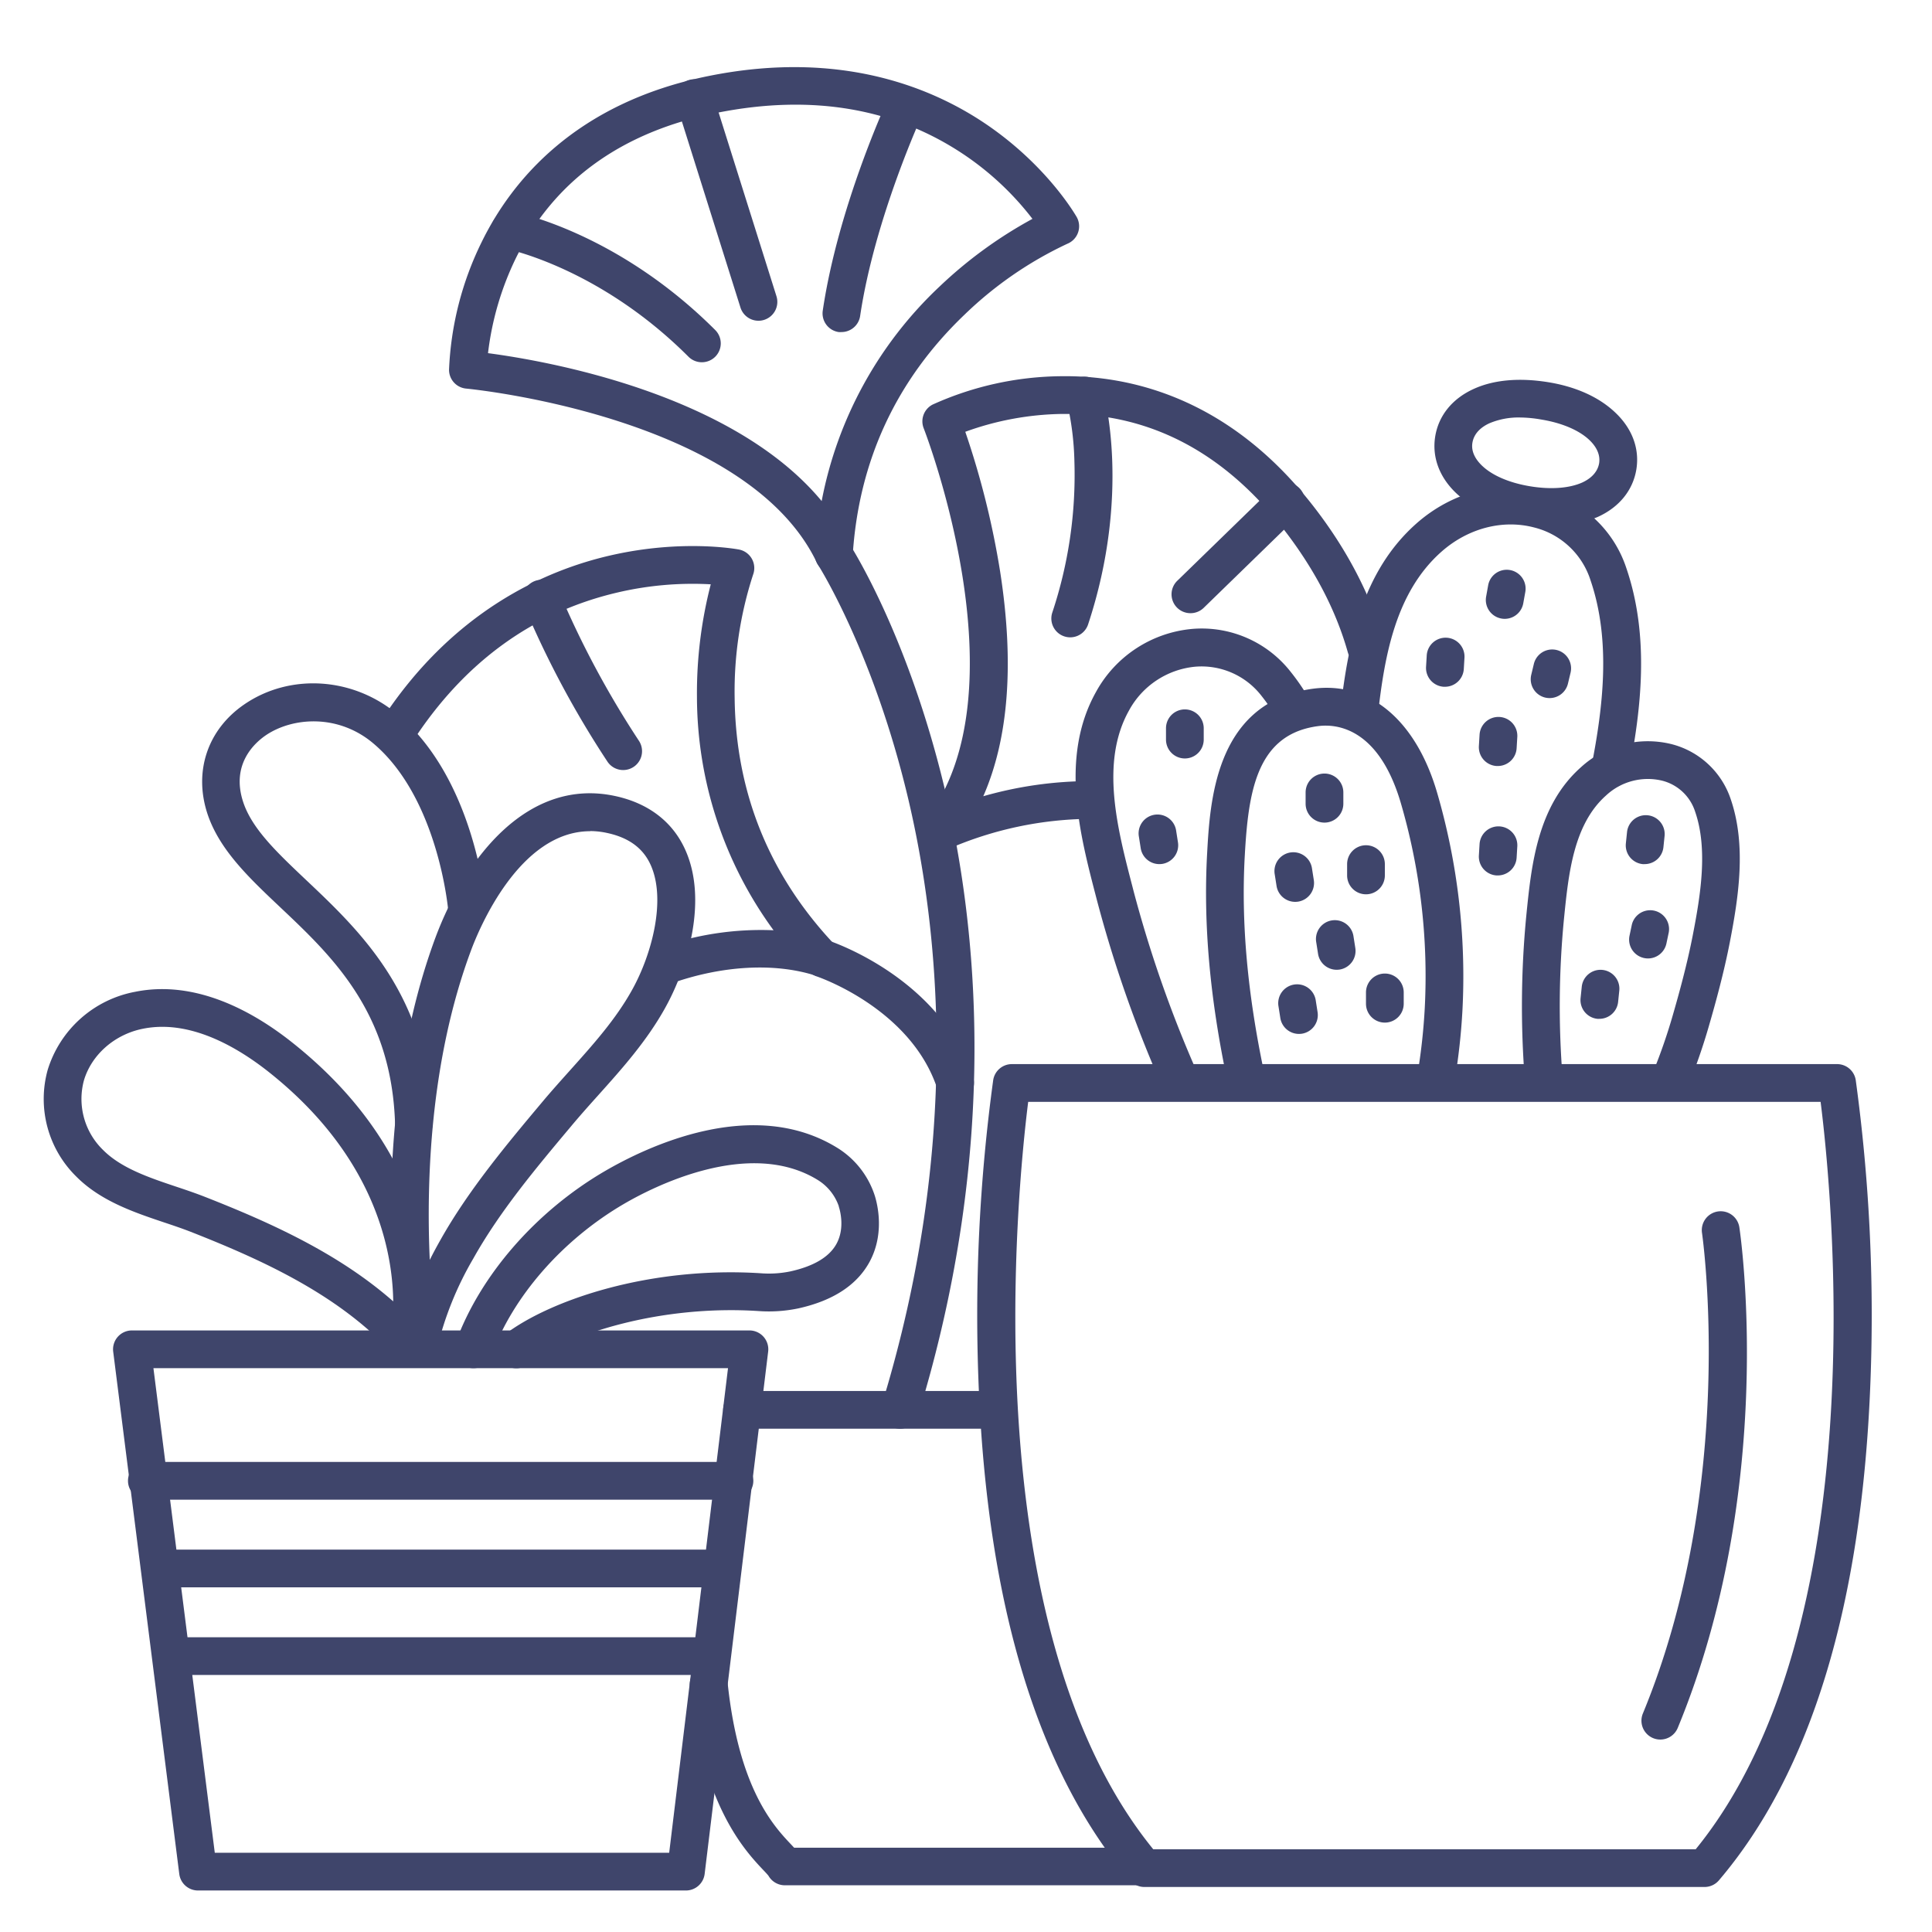 <?xml version="1.0" ?><svg viewBox="0 0 512 512" xmlns="http://www.w3.org/2000/svg"><defs><style>.cls-1{fill:#3f456b;}</style></defs><title/><g id="Lines"><path class="cls-1" d="M176,261a5,5,0,0,1-1.68-9.71A79.83,79.83,0,0,1,205,246.53a105.08,105.08,0,0,1-20.3-61.83,115.25,115.25,0,0,1,3.66-29.85A87.28,87.28,0,0,0,163.72,157c-22.54,5.24-40.88,18.61-54.52,39.73a5,5,0,0,1-8.4-5.42c18.93-29.31,43.68-40.19,61.11-44.15,18.92-4.31,33.31-1.64,33.92-1.53a5,5,0,0,1,3.74,6.68A100,100,0,0,0,194.69,185c.29,25.05,9.19,47,26.47,65.31a5,5,0,0,1-5.15,8.2c-10.85-3.44-24.82-2.64-38.33,2.19A4.91,4.91,0,0,1,176,261Z"/><path class="cls-1" d="M249.33,225.34a5,5,0,0,1-4-8.07c26.47-34.1-.27-103.08-.54-103.77a5,5,0,0,1,2.4-6.3,84.32,84.32,0,0,1,34.09-7.5c18-.24,44.17,5.54,66.53,34.13,9.05,11.57,15.43,23.79,19,36.31a5,5,0,0,1-9.63,2.71c-3.17-11.26-9-22.32-17.21-32.86-15.72-20.1-35.11-30.29-57.65-30.29h-.88a78.09,78.09,0,0,0-25.63,4.73,223,223,0,0,1,9.23,37c3.78,24.24,2.28,44.2-4.46,59.58A103.37,103.37,0,0,1,289,207h0a5,5,0,0,1,0,10,96.19,96.19,0,0,0-37.72,8A5,5,0,0,1,249.33,225.34Z"/><path class="cls-1" d="M110.9,361.28a5,5,0,0,1-3.54-1.47c-1.21-1.21-1.54-1.54-2.59-12.67-.54-5.65-1.18-14.64-1.18-25.34,0-19,2.06-47.11,11.85-73.44,8-21.35,24.64-42.39,47.64-37.39,8.76,1.9,15.15,6.79,18.48,14.14,6,13.18.9,30.84-5.26,41.95-4.91,8.86-11.49,16.2-17.86,23.3-2.34,2.61-4.76,5.32-7,8-9.35,11.14-19,22.65-26,35.15a87.36,87.36,0,0,0-9.61,23.82,5,5,0,0,1-3.48,3.72A5.15,5.15,0,0,1,110.9,361.28Zm45.5-141c-18.8,0-29.51,26-31.58,31.61-10.91,29.3-11.85,61.41-10.93,82q1.29-2.57,2.78-5.2c7.46-13.32,17.88-25.73,27.07-36.69,2.38-2.84,4.86-5.6,7.26-8.28,6.27-7,12.19-13.59,16.55-21.46,5.26-9.49,9-23.86,4.9-33-2-4.48-5.79-7.26-11.49-8.5A21.5,21.5,0,0,0,156.4,220.24Z"/><path class="cls-1" d="M108.28,360.92a5,5,0,0,1-3.72-1.66c-14.16-15.75-34.33-25.08-54-32.81-2.25-.88-4.62-1.68-7.14-2.52-7.84-2.64-16.72-5.62-23.17-12.1a28.8,28.8,0,0,1-7.62-28.27A30,30,0,0,1,35.8,262.84c16.12-3.27,31.29,5.31,41.18,13.07,45.73,35.93,36.59,79.28,36.18,81.11a5,5,0,0,1-4.88,3.9ZM43,272.12a26.11,26.11,0,0,0-5.19.52c-7.47,1.51-13.58,6.9-15.58,13.72a18.83,18.83,0,0,0,5.11,18.42c4.78,4.8,12.14,7.28,19.26,9.67,2.53.84,5.13,1.72,7.61,2.69,17.53,6.88,35.48,15,50,27.74-.18-13.59-4.93-38.75-33.38-61.1C63.72,278.22,53.55,272.12,43,272.12Z"/><path class="cls-1" d="M181.77,501H52.51a5,5,0,0,1-5-4.37L30,358.21a5,5,0,0,1,5-5.63H198.57a5,5,0,0,1,5,5.61L186.74,496.6A5,5,0,0,1,181.77,501ZM56.92,491H177.34l15.59-128.42H40.66Z"/><path class="cls-1" d="M125.43,362.58a5,5,0,0,1-4.7-6.7c6.44-17.81,21.23-34.83,39.58-45.53,11.08-6.46,39.26-20,61.65-6.12a23.31,23.31,0,0,1,9.69,12.11c.41,1.14,3.25,9.76-1.17,18-3.34,6.19-9.69,10.35-18.89,12.39a38.11,38.11,0,0,1-10.62.71c-25.68-1.66-50.21,5.87-61.14,14.17a5,5,0,1,1-6-8c12-9.12,38.37-18.08,67.83-16.18a28,28,0,0,0,7.81-.5c6.19-1.37,10.3-3.82,12.2-7.29,2.5-4.54.64-9.82.62-9.87l0-.11a13.27,13.27,0,0,0-5.52-6.92c-18.27-11.32-43.92,1.93-51.34,6.26-16.39,9.55-29.55,24.62-35.22,40.29A5,5,0,0,1,125.43,362.58Z"/><path class="cls-1" d="M109.7,302.81a5,5,0,0,1-5-4.85c-.87-29.59-16.56-44.42-30.41-57.5C66,232.63,58.18,225.24,55,215.74c-3.74-11.27,0-22.42,9.77-29.09,12.06-8.25,28.66-7.22,40.36,2.48,20.8,17.25,23.57,50.27,23.68,51.67a5,5,0,0,1-10,.78h0c0-.31-2.59-30.23-20.09-44.75-9.25-7.66-21.25-6.77-28.34-1.93-2.89,2-9.25,7.66-5.92,17.69,2.36,7.11,9,13.36,16.64,20.6,14.5,13.7,32.55,30.75,33.54,64.48a5,5,0,0,1-4.86,5.14Z"/><path class="cls-1" d="M451.72,500.07H303.28a5,5,0,0,1-3.81-1.76c-24.42-28.67-37.93-73.15-40.16-132.22a459.67,459.67,0,0,1,3.9-79.86,5,5,0,0,1,4.94-4.23h218.7a5,5,0,0,1,4.94,4.23,459.67,459.67,0,0,1,3.9,79.86c-2.23,59.07-15.74,103.55-40.16,132.22A5,5,0,0,1,451.72,500.07Zm-146.1-10H449.38c47.82-58.73,36.08-174.52,33.1-198.07h-210C269.54,315.56,257.83,431.38,305.62,490.07Z"/><path class="cls-1" d="M330.18,290.61a5,5,0,0,1-4.89-4c-4.66-22-6.42-41.74-5.39-60.41.75-13.62,2.15-39,26.27-43.4.6-.11,1.21-.21,1.83-.29,14.89-1.94,27.13,8.25,32.78,27.32a173.85,173.85,0,0,1,6.8,57.57,167.48,167.48,0,0,1-2.08,19,5,5,0,1,1-9.86-1.66,158.82,158.82,0,0,0,1.95-17.86,163.53,163.53,0,0,0-6.4-54.21c-5.95-20.09-17.29-20.85-21.88-20.24-.44.06-.89.12-1.33.21-15.13,2.78-17.19,17.72-18.1,34.11-1,17.78.72,36.68,5.19,57.79a5,5,0,0,1-3.85,5.92A4.66,4.66,0,0,1,330.18,290.61Z"/><path class="cls-1" d="M442.71,291a4.92,4.92,0,0,1-1.9-.38,5,5,0,0,1-2.72-6.52,149.21,149.21,0,0,0,5.23-15.1c1.68-5.83,3.81-13.53,5.32-21.34,2.05-10.58,4-22.69.59-32.55a12.35,12.35,0,0,0-8.77-8.23,16.22,16.22,0,0,0-14.85,3.94c-8.61,7.65-9.93,20.73-11.1,32.28l-.08.82a239.25,239.25,0,0,0-.32,41.72,5,5,0,1,1-10,.72,249.2,249.2,0,0,1,.35-43.45l.08-.82c1.29-12.7,2.88-28.51,14.4-38.74A26.22,26.22,0,0,1,443,197.21a22.37,22.37,0,0,1,15.69,14.67c4.15,12.19,2.05,25.84-.24,37.68-1.59,8.21-3.79,16.18-5.54,22.22a160.25,160.25,0,0,1-5.58,16.12A5,5,0,0,1,442.71,291Z"/><path class="cls-1" d="M426.76,208.8a4.54,4.54,0,0,1-1-.1,5,5,0,0,1-3.95-5.86c2.94-15.19,5.21-32.9-.3-49.05a21,21,0,0,0-14.93-14c-8.38-2.21-17.6.21-24.65,6.48-12.21,10.86-15.05,27.93-16.76,43.07a5,5,0,0,1-9.94-1.12c2.06-18.23,5.91-36.85,20.06-49.42,9.56-8.5,22.21-11.74,33.84-8.68A31.12,31.12,0,0,1,431,150.56c6.27,18.37,3.85,37.7.65,54.19A5,5,0,0,1,426.76,208.8Z"/><path class="cls-1" d="M312.43,290.61a5,5,0,0,1-4.59-3,332,332,0,0,1-17.13-49l-.28-1.08c-4.28-16.44-9.6-36.91,0-54.12a32.38,32.38,0,0,1,25.51-16.74,29.94,29.94,0,0,1,26.21,11.51,57.17,57.17,0,0,1,5,7.39,5,5,0,0,1-8.68,5,47.41,47.41,0,0,0-4.13-6.12,20.1,20.1,0,0,0-17.57-7.77,22.36,22.36,0,0,0-17.59,11.64c-7.65,13.71-3.08,31.25.95,46.73l.28,1.09A323.75,323.75,0,0,0,317,283.62a5,5,0,0,1-4.58,7Z"/><path class="cls-1" d="M264,378.62H196.65a5,5,0,1,1,0-10H264a5,5,0,0,1,0,10Z"/><path class="cls-1" d="M303,499.62H208a5,5,0,0,1-4.34-2.51c-.2-.28-.87-1-1.41-1.56-4.82-5.12-16.13-17.1-19.43-48.68a5,5,0,0,1,10-1c2.95,28.22,12.28,38.11,16.76,42.86l.87.93H303a5,5,0,0,1,0,10ZM203.62,497l0,0Z"/><path class="cls-1" d="M411.12,139.36a44.27,44.27,0,0,1-7.19-.61c-7.48-1.22-13.68-4-17.91-7.95-4.56-4.26-6.57-9.65-5.67-15.16s4.53-10,10.2-12.57c5.29-2.42,12-3,19.52-1.82s13.68,4,17.91,8c4.56,4.26,6.57,9.65,5.67,15.16h0c-.91,5.51-4.53,10-10.2,12.57A29.68,29.68,0,0,1,411.12,139.36Zm-8.22-28.72a19.89,19.89,0,0,0-8.19,1.53c-1.8.82-4,2.37-4.49,5.08s1.19,4.9,2.64,6.26c2.74,2.57,7.25,4.48,12.69,5.37s10.32.52,13.74-1c1.8-.82,4-2.37,4.49-5.08h0c.44-2.71-1.19-4.89-2.64-6.25-2.74-2.57-7.25-4.48-12.69-5.37A34.14,34.14,0,0,0,402.9,110.64Z"/><path class="cls-1" d="M221,152a5,5,0,0,1-4.51-2.85c-18.57-39-92.2-46.1-92.94-46.17A5,5,0,0,1,119,98a84.41,84.41,0,0,1,8.63-33.82C135.54,48,152.44,27.21,188,20.1c35.3-7.06,59.85,3.4,74.22,13.42,15.63,10.91,22.82,23.5,23.12,24a5,5,0,0,1-2.46,7.07,100.22,100.22,0,0,0-27.24,18.77c-18.12,17.31-28.1,38.82-29.67,63.92a5,5,0,0,1-4,4.6A5.17,5.17,0,0,1,221,152ZM129.33,93.59c15.74,2.08,64.77,10.7,88.42,39.2a105,105,0,0,1,31.31-56.92A116,116,0,0,1,273.61,58a77.24,77.24,0,0,0-17.47-16.57C237.63,28.72,215.37,24.82,190,29.9c-25.19,5-43.09,17.93-53.19,38.31A78.57,78.57,0,0,0,129.33,93.59Z"/><path class="cls-1" d="M238.5,378.63a5.4,5.4,0,0,1-1.47-.22,5,5,0,0,1-3.31-6.25c21-68.64,15.33-125.43,6.84-161-9.22-38.59-23.62-61.24-23.76-61.46a5,5,0,1,1,8.4-5.42c.62,1,15.32,24,25,64.09,8.87,36.86,14.88,95.7-6.89,166.71A5,5,0,0,1,238.5,378.63Z"/><path class="cls-1" d="M253.15,292a5,5,0,0,1-4.75-3.45c-7-21.35-31.72-29.72-32-29.8a5,5,0,0,1,3.14-9.5c1.21.4,29.8,10.09,38.33,36.2a5,5,0,0,1-4.75,6.55Z"/></g><g id="Outline"><path class="cls-1" d="M315.46,162.5a5,5,0,0,1-3.48-8.58l25.31-24.62a5,5,0,0,1,7,7.17L319,161.08A5,5,0,0,1,315.46,162.5Z"/><path class="cls-1" d="M283.62,168.9a5,5,0,0,1-4.75-6.57,115.38,115.38,0,0,0,5.86-40,76.68,76.68,0,0,0-2.06-16.14,5,5,0,0,1,9.63-2.72c.31,1.1,7.51,27.35-3.94,62A5,5,0,0,1,283.62,168.9Z"/><path class="cls-1" d="M194.64,397.43H38.92a5,5,0,0,1,0-10H194.64a5,5,0,0,1,0,10Z"/><path class="cls-1" d="M189.92,420.66H43.64a5,5,0,1,1,0-10H189.92a5,5,0,1,1,0,10Z"/><path class="cls-1" d="M186,443.89H47.57a5,5,0,1,1,0-10H186a5,5,0,0,1,0,10Z"/><path class="cls-1" d="M351,218a5,5,0,0,1-5-5v-3a5,5,0,0,1,10,0v3A5,5,0,0,1,351,218Z"/><path class="cls-1" d="M435.85,229a4.71,4.71,0,0,1-.53,0,5,5,0,0,1-4.45-5.49l.31-3a5,5,0,0,1,9.95,1.05l-.31,3A5,5,0,0,1,435.85,229Z"/><path class="cls-1" d="M398.74,164a4.58,4.58,0,0,1-.9-.09,5,5,0,0,1-4-5.81l.54-3a5,5,0,0,1,9.84,1.79l-.54,3A5,5,0,0,1,398.74,164Z"/><path class="cls-1" d="M382.91,182h-.32a5,5,0,0,1-4.67-5.31l.18-3a5,5,0,1,1,10,.63l-.18,3A5,5,0,0,1,382.91,182Z"/><path class="cls-1" d="M410.65,185a5.28,5.28,0,0,1-1.18-.14,5,5,0,0,1-3.68-6l.7-2.92a5,5,0,0,1,9.72,2.36l-.7,2.92A5,5,0,0,1,410.65,185Z"/><path class="cls-1" d="M396.91,203h-.32a5,5,0,0,1-4.67-5.31l.18-3a5,5,0,1,1,10,.63l-.18,3A5,5,0,0,1,396.91,203Z"/><path class="cls-1" d="M396.91,232h-.32a5,5,0,0,1-4.67-5.31l.18-3a5,5,0,1,1,10,.63l-.18,3A5,5,0,0,1,396.91,232Z"/><path class="cls-1" d="M423.85,270a4.71,4.71,0,0,1-.53,0,5,5,0,0,1-4.45-5.49l.31-3a5,5,0,0,1,9.95,1l-.31,3A5,5,0,0,1,423.85,270Z"/><path class="cls-1" d="M314,201a5,5,0,0,1-5-5v-3a5,5,0,0,1,10,0v3A5,5,0,0,1,314,201Z"/><path class="cls-1" d="M354.23,257a5,5,0,0,1-4.93-4.21l-.47-3a5,5,0,1,1,9.87-1.58l.47,3a5,5,0,0,1-4.14,5.73A5.49,5.49,0,0,1,354.23,257Z"/><path class="cls-1" d="M343.23,239a5,5,0,0,1-4.93-4.21l-.47-3a5,5,0,1,1,9.87-1.58l.47,3a5,5,0,0,1-4.14,5.73A5.49,5.49,0,0,1,343.23,239Z"/><path class="cls-1" d="M307.23,229a5,5,0,0,1-4.93-4.21l-.47-3a5,5,0,1,1,9.87-1.58l.47,3a5,5,0,0,1-4.14,5.73A5.49,5.49,0,0,1,307.23,229Z"/><path class="cls-1" d="M344.23,274a5,5,0,0,1-4.93-4.21l-.47-3a5,5,0,1,1,9.87-1.58l.47,3a5,5,0,0,1-4.14,5.73A5.49,5.49,0,0,1,344.23,274Z"/><path class="cls-1" d="M362,237a5,5,0,0,1-5-5v-3a5,5,0,0,1,10,0v3A5,5,0,0,1,362,237Z"/><path class="cls-1" d="M436.7,254a5.25,5.25,0,0,1-1-.11,5,5,0,0,1-3.86-5.92l.62-2.94a5,5,0,0,1,9.78,2.06l-.62,2.94A5,5,0,0,1,436.7,254Z"/><path class="cls-1" d="M367,271a5,5,0,0,1-5-5v-3a5,5,0,0,1,10,0v3A5,5,0,0,1,367,271Z"/><path class="cls-1" d="M201,85a5,5,0,0,1-4.77-3.5l-17-54a5,5,0,1,1,9.54-3l17,54a5,5,0,0,1-3.27,6.27A4.88,4.88,0,0,1,201,85Z"/><path class="cls-1" d="M186,96a5,5,0,0,1-3.54-1.46C158.82,70.89,134.3,66,134.06,65.91a5,5,0,0,1,1.88-9.82c1.13.22,27.81,5.59,53.6,31.37A5,5,0,0,1,186,96Z"/><path class="cls-1" d="M223,88a6.13,6.13,0,0,1-.74,0,5,5,0,0,1-4.22-5.68c4.06-27.4,16.87-55.21,17.41-56.38a5,5,0,0,1,9.08,4.21c-.13.28-12.75,27.69-16.59,53.63A5,5,0,0,1,223,88Z"/><path class="cls-1" d="M165.15,204.07a5,5,0,0,1-4.15-2.2,253.84,253.84,0,0,1-22.12-41.34,5,5,0,0,1,9.27-3.76,246.87,246.87,0,0,0,21.14,39.5,5,5,0,0,1-4.14,7.8Z"/><path class="cls-1" d="M440,461a5,5,0,0,1-4.62-6.91c25.14-60.92,15.77-126.7,15.67-127.35a5,5,0,0,1,9.9-1.48c.41,2.79,9.9,69.1-16.33,132.65A5,5,0,0,1,440,461Z"/></g></svg>